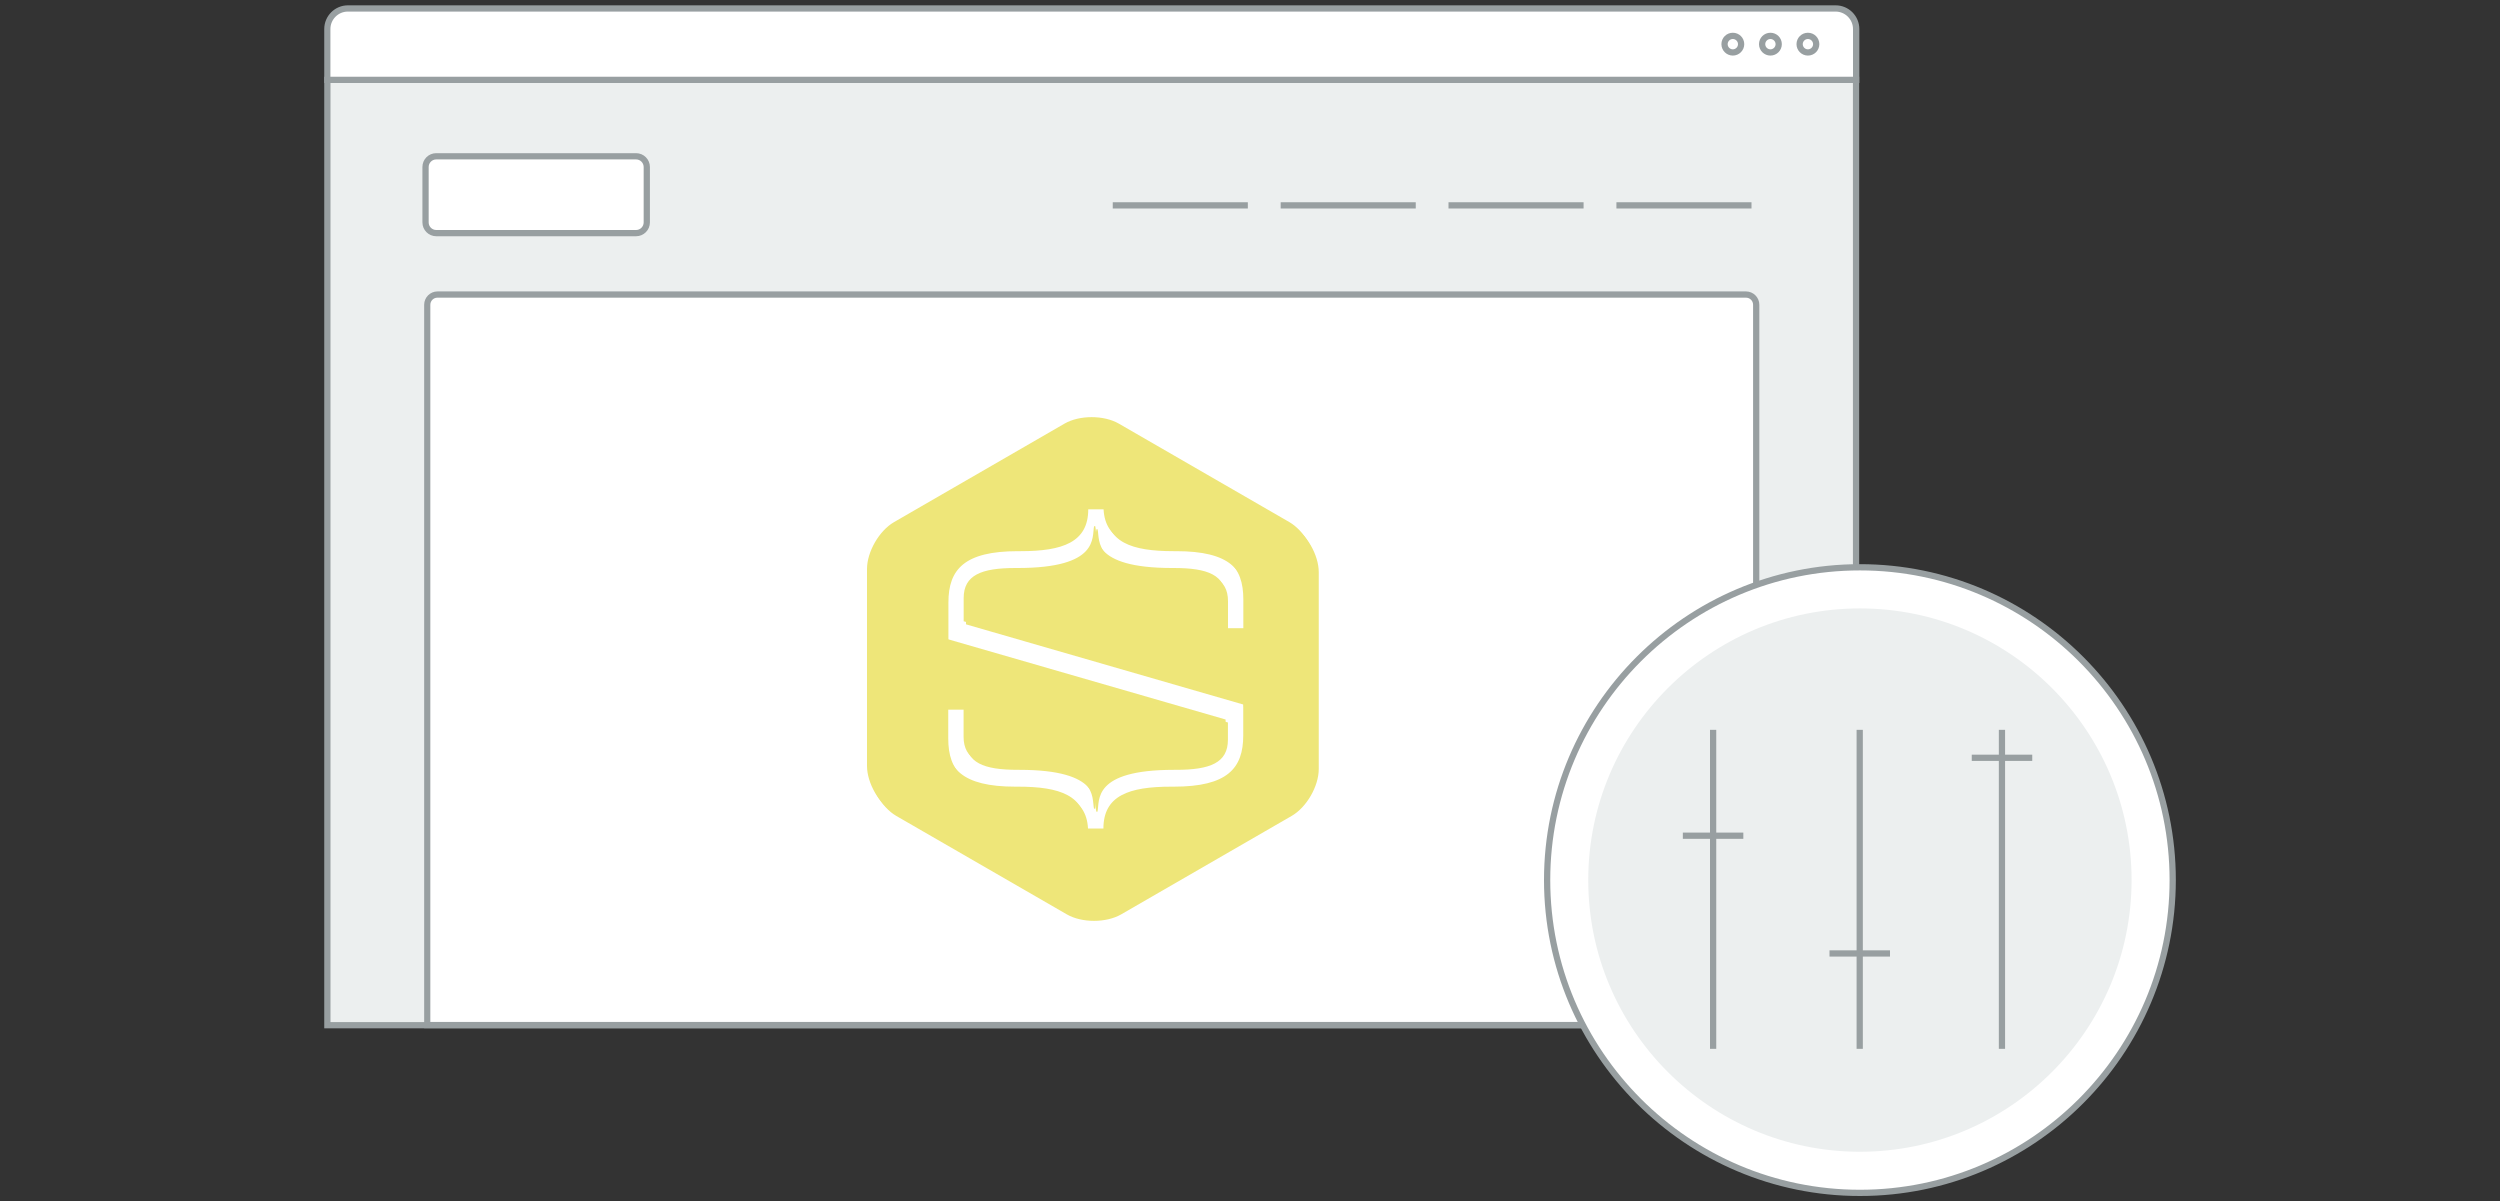 <?xml version="1.0" encoding="utf-8"?>
<!-- Generator: Adobe Illustrator 22.0.1, SVG Export Plug-In . SVG Version: 6.00 Build 0)  -->
<svg version="1.1" xmlns="http://www.w3.org/2000/svg" xmlns:xlink="http://www.w3.org/1999/xlink" x="0px" y="0px" width="300px"
	 height="144.17px" viewBox="0 0 300 144.17" enable-background="new 0 0 300 144.17" xml:space="preserve">
<rect x="0" y="0" width="300" height="144.17" fill="#333333" stroke="none"/>
<g id="Layer_1">
	<g>
		<g>
			<g>
				<g>
					<rect x="39.29" y="9.58" fill="#ECEFEF" width="183.44" height="113.44"/>
					<path fill="#989FA1" d="M223.1,123.4H38.91V9.21H223.1V123.4z M39.66,122.65h182.69V9.96H39.66V122.65z"/>
				</g>
			</g>
			<g>
				<path fill="#FFFFFF" d="M222.73,9.58H39.28v-6.1c0-1.36,1.1-2.46,2.46-2.46h178.53c1.36,0,2.46,1.1,2.46,2.46V9.58z"/>
				<path fill="#989FA1" d="M223.11,9.96H38.91V3.48c0-1.56,1.27-2.84,2.84-2.84h178.53c1.56,0,2.84,1.27,2.84,2.84V9.96z
					 M39.66,9.21h182.7V3.48c0-1.15-0.94-2.09-2.09-2.09H41.74c-1.15,0-2.09,0.94-2.09,2.09V9.21z"/>
			</g>
			<path fill="#989FA1" d="M216.95,6.67c-0.75,0-1.37-0.61-1.37-1.37s0.61-1.37,1.37-1.37s1.37,0.61,1.37,1.37
				S217.71,6.67,216.95,6.67z M216.95,4.68c-0.34,0-0.62,0.28-0.62,0.62s0.28,0.62,0.62,0.62s0.62-0.28,0.62-0.62
				S217.29,4.68,216.95,4.68z"/>
			<path fill="#989FA1" d="M212.45,6.67c-0.75,0-1.37-0.61-1.37-1.37s0.61-1.37,1.37-1.37s1.37,0.61,1.37,1.37
				S213.2,6.67,212.45,6.67z M212.45,4.68c-0.34,0-0.62,0.28-0.62,0.62s0.28,0.62,0.62,0.62s0.62-0.28,0.62-0.62
				S212.79,4.68,212.45,4.68z"/>
			<path fill="#989FA1" d="M207.94,6.67c-0.75,0-1.37-0.61-1.37-1.37s0.61-1.37,1.37-1.37s1.37,0.61,1.37,1.37
				S208.69,6.67,207.94,6.67z M207.94,4.68c-0.34,0-0.62,0.28-0.62,0.62s0.28,0.62,0.62,0.62s0.62-0.28,0.62-0.62
				S208.28,4.68,207.94,4.68z"/>
			<g>
				<path fill="#FFFFFF" d="M210.74,123H51.27V36.57c0-0.67,0.55-1.22,1.22-1.22h157.02c0.67,0,1.22,0.55,1.22,1.22V123z"/>
				<path fill="#989FA1" d="M211.11,123.38H50.9V36.57c0-0.88,0.72-1.6,1.6-1.6h157.02c0.88,0,1.6,0.72,1.6,1.6V123.38z
					 M51.65,122.63h158.72V36.57c0-0.47-0.38-0.85-0.85-0.85H52.49c-0.47,0-0.85,0.38-0.85,0.85V122.63z"/>
			</g>
			<g>
				<path fill="#FFFFFF" d="M76.33,27.98H52.35c-0.71,0-1.28-0.57-1.28-1.28v-6.65c0-0.71,0.57-1.28,1.28-1.28h23.98
					c0.71,0,1.28,0.57,1.28,1.28v6.65C77.61,27.4,77.04,27.98,76.33,27.98z"/>
				<path fill="#989FA1" d="M76.33,28.35H52.35c-0.91,0-1.66-0.74-1.66-1.66v-6.65c0-0.92,0.74-1.66,1.66-1.66h23.98
					c0.91,0,1.66,0.74,1.66,1.66v6.65C77.99,27.61,77.24,28.35,76.33,28.35z M52.35,19.13c-0.5,0-0.91,0.41-0.91,0.91v6.65
					c0,0.5,0.41,0.91,0.91,0.91h23.98c0.5,0,0.91-0.41,0.91-0.91v-6.65c0-0.5-0.41-0.91-0.91-0.91H52.35z"/>
			</g>
			<rect x="133.53" y="24.27" fill="#989FA1" width="16.21" height="0.75"/>
			<rect x="153.68" y="24.27" fill="#989FA1" width="16.21" height="0.75"/>
			<rect x="173.82" y="24.27" fill="#989FA1" width="16.21" height="0.75"/>
			<rect x="193.97" y="24.27" fill="#989FA1" width="16.21" height="0.75"/>
			<path fill="#EEE679" d="M154.72,62.65l-20.47-11.82c-1.79-1.03-4.71-1.03-6.5,0l-20.46,11.82c-1.79,1.03-3.25,3.57-3.25,5.63
				v23.63c0,2.06,1.46,4.6,3.25,5.63l20.46,11.81c1.79,1.03,4.71,1.03,6.5,0l20.47-11.81c1.79-1.03,3.25-3.56,3.25-5.63V68.28
				C157.97,66.22,156.51,63.69,154.72,62.65z M149.2,75.38h-2.12v-3.61c0-2.76-2.12-3.61-6.22-3.61h-0.19
				c-9.83,0-8.95-3.68-9.24-5.02h-0.14c-0.28,1.34,0.66,5.02-9.17,5.02h-0.26c-4.1,0-6.22,0.85-6.22,3.61v2.78l33.54,9.7v0.54h0.01
				v3.46c0,3.96-1.91,6.15-8.34,6.15h-0.33c-5.02,0-8.11,1.06-8.11,5.02h-2.12c0-3.96-3.09-5.02-8.11-5.02h-0.33
				c-6.43,0-8.34-2.19-8.34-6.15V84.8h2.12v3.61c0,2.76,2.12,3.61,6.22,3.61h0.19c9.83,0,8.95,3.68,9.24,5.02h0.14
				c0.28-1.34-0.66-5.02,9.17-5.02h0.26c4.1,0,6.22-0.85,6.22-3.61v-2.07l-33.55-9.7v-1.25h0v-3.46c0-3.96,1.91-6.15,8.34-6.15h0.33
				c5.02,0,8.11-1.06,8.11-5.02h2.12c0,3.96,3.09,5.02,8.11,5.02h0.33c6.43,0,8.34,2.19,8.34,6.15V75.38z"/>
		</g>
		<path fill="#EEE679" d="M155,63.03l-20.47-11.82c-1.79-1.03-4.71-1.03-6.5,0l-20.46,11.82c-1.79,1.03-3.25,3.57-3.25,5.63v23.63
			c0,2.06,1.46,4.6,3.25,5.63l20.46,11.81c1.79,1.03,4.71,1.03,6.5,0L155,97.91c1.79-1.03,3.25-3.56,3.25-5.63V68.66
			C158.25,66.59,156.79,64.06,155,63.03z M149.48,75.75h-2.12v-3.61c0-2.76-2.12-3.61-6.22-3.61h-0.19c-9.83,0-8.95-3.68-9.24-5.02
			h-0.14c-0.28,1.34,0.66,5.02-9.17,5.02h-0.26c-4.1,0-6.22,0.85-6.22,3.61v2.78l33.54,9.7v0.54h0.01v3.46
			c0,3.96-1.91,6.15-8.34,6.15h-0.33c-5.02,0-8.11,1.06-8.11,5.02h-2.12c0-3.96-3.09-5.02-8.11-5.02h-0.33
			c-6.43,0-8.34-2.19-8.34-6.15v-3.46h2.12v3.61c0,2.76,2.12,3.61,6.22,3.61h0.19c9.83,0,8.95,3.68,9.24,5.02h0.14
			c0.28-1.34-0.66-5.02,9.17-5.02h0.26c4.1,0,6.22-0.85,6.22-3.61V86.7L113.81,77v-1.25h0v-3.46c0-3.96,1.91-6.15,8.34-6.15h0.33
			c5.02,0,8.11-1.06,8.11-5.02h2.12c0,3.96,3.09,5.02,8.11,5.02h0.33c6.43,0,8.34,2.19,8.34,6.15V75.75z"/>
		<g>
			<g>
				<circle fill="#FFFFFF" cx="223.19" cy="105.61" r="37.53"/>
				<path fill="#989FA1" d="M223.19,143.52c-20.9,0-37.91-17.01-37.91-37.91c0-20.9,17.01-37.91,37.91-37.91
					c20.9,0,37.91,17.01,37.91,37.91C261.09,126.52,244.09,143.52,223.19,143.52z M223.19,68.45c-20.49,0-37.16,16.67-37.16,37.16
					s16.67,37.16,37.16,37.16c20.49,0,37.16-16.67,37.16-37.16S243.67,68.45,223.19,68.45z"/>
			</g>
			<path fill="#ECEFEF" d="M223.19,138.21c-17.97,0-32.6-14.62-32.6-32.6c0-17.98,14.62-32.6,32.6-32.6
				c17.98,0,32.6,14.62,32.6,32.6C255.78,123.59,241.16,138.21,223.19,138.21z"/>
			<rect x="205.2" y="87.58" fill="#989FA1" width="0.75" height="38.28"/>
			<rect x="222.79" y="87.58" fill="#989FA1" width="0.75" height="38.28"/>
			<rect x="239.86" y="87.58" fill="#989FA1" width="0.75" height="38.28"/>
			<rect x="201.94" y="99.91" fill="#989FA1" width="7.26" height="0.75"/>
			<rect x="219.54" y="114.04" fill="#989FA1" width="7.26" height="0.75"/>
			<rect x="236.61" y="90.56" fill="#989FA1" width="7.26" height="0.75"/>
		</g>
	</g>
</g>
<g id="Layer_2">
</g>
<g id="Layer_3">
</g>
<g id="Layer_4">
</g>
<g id="Layer_5">
</g>
<g id="Layer_6">
</g>
</svg>
